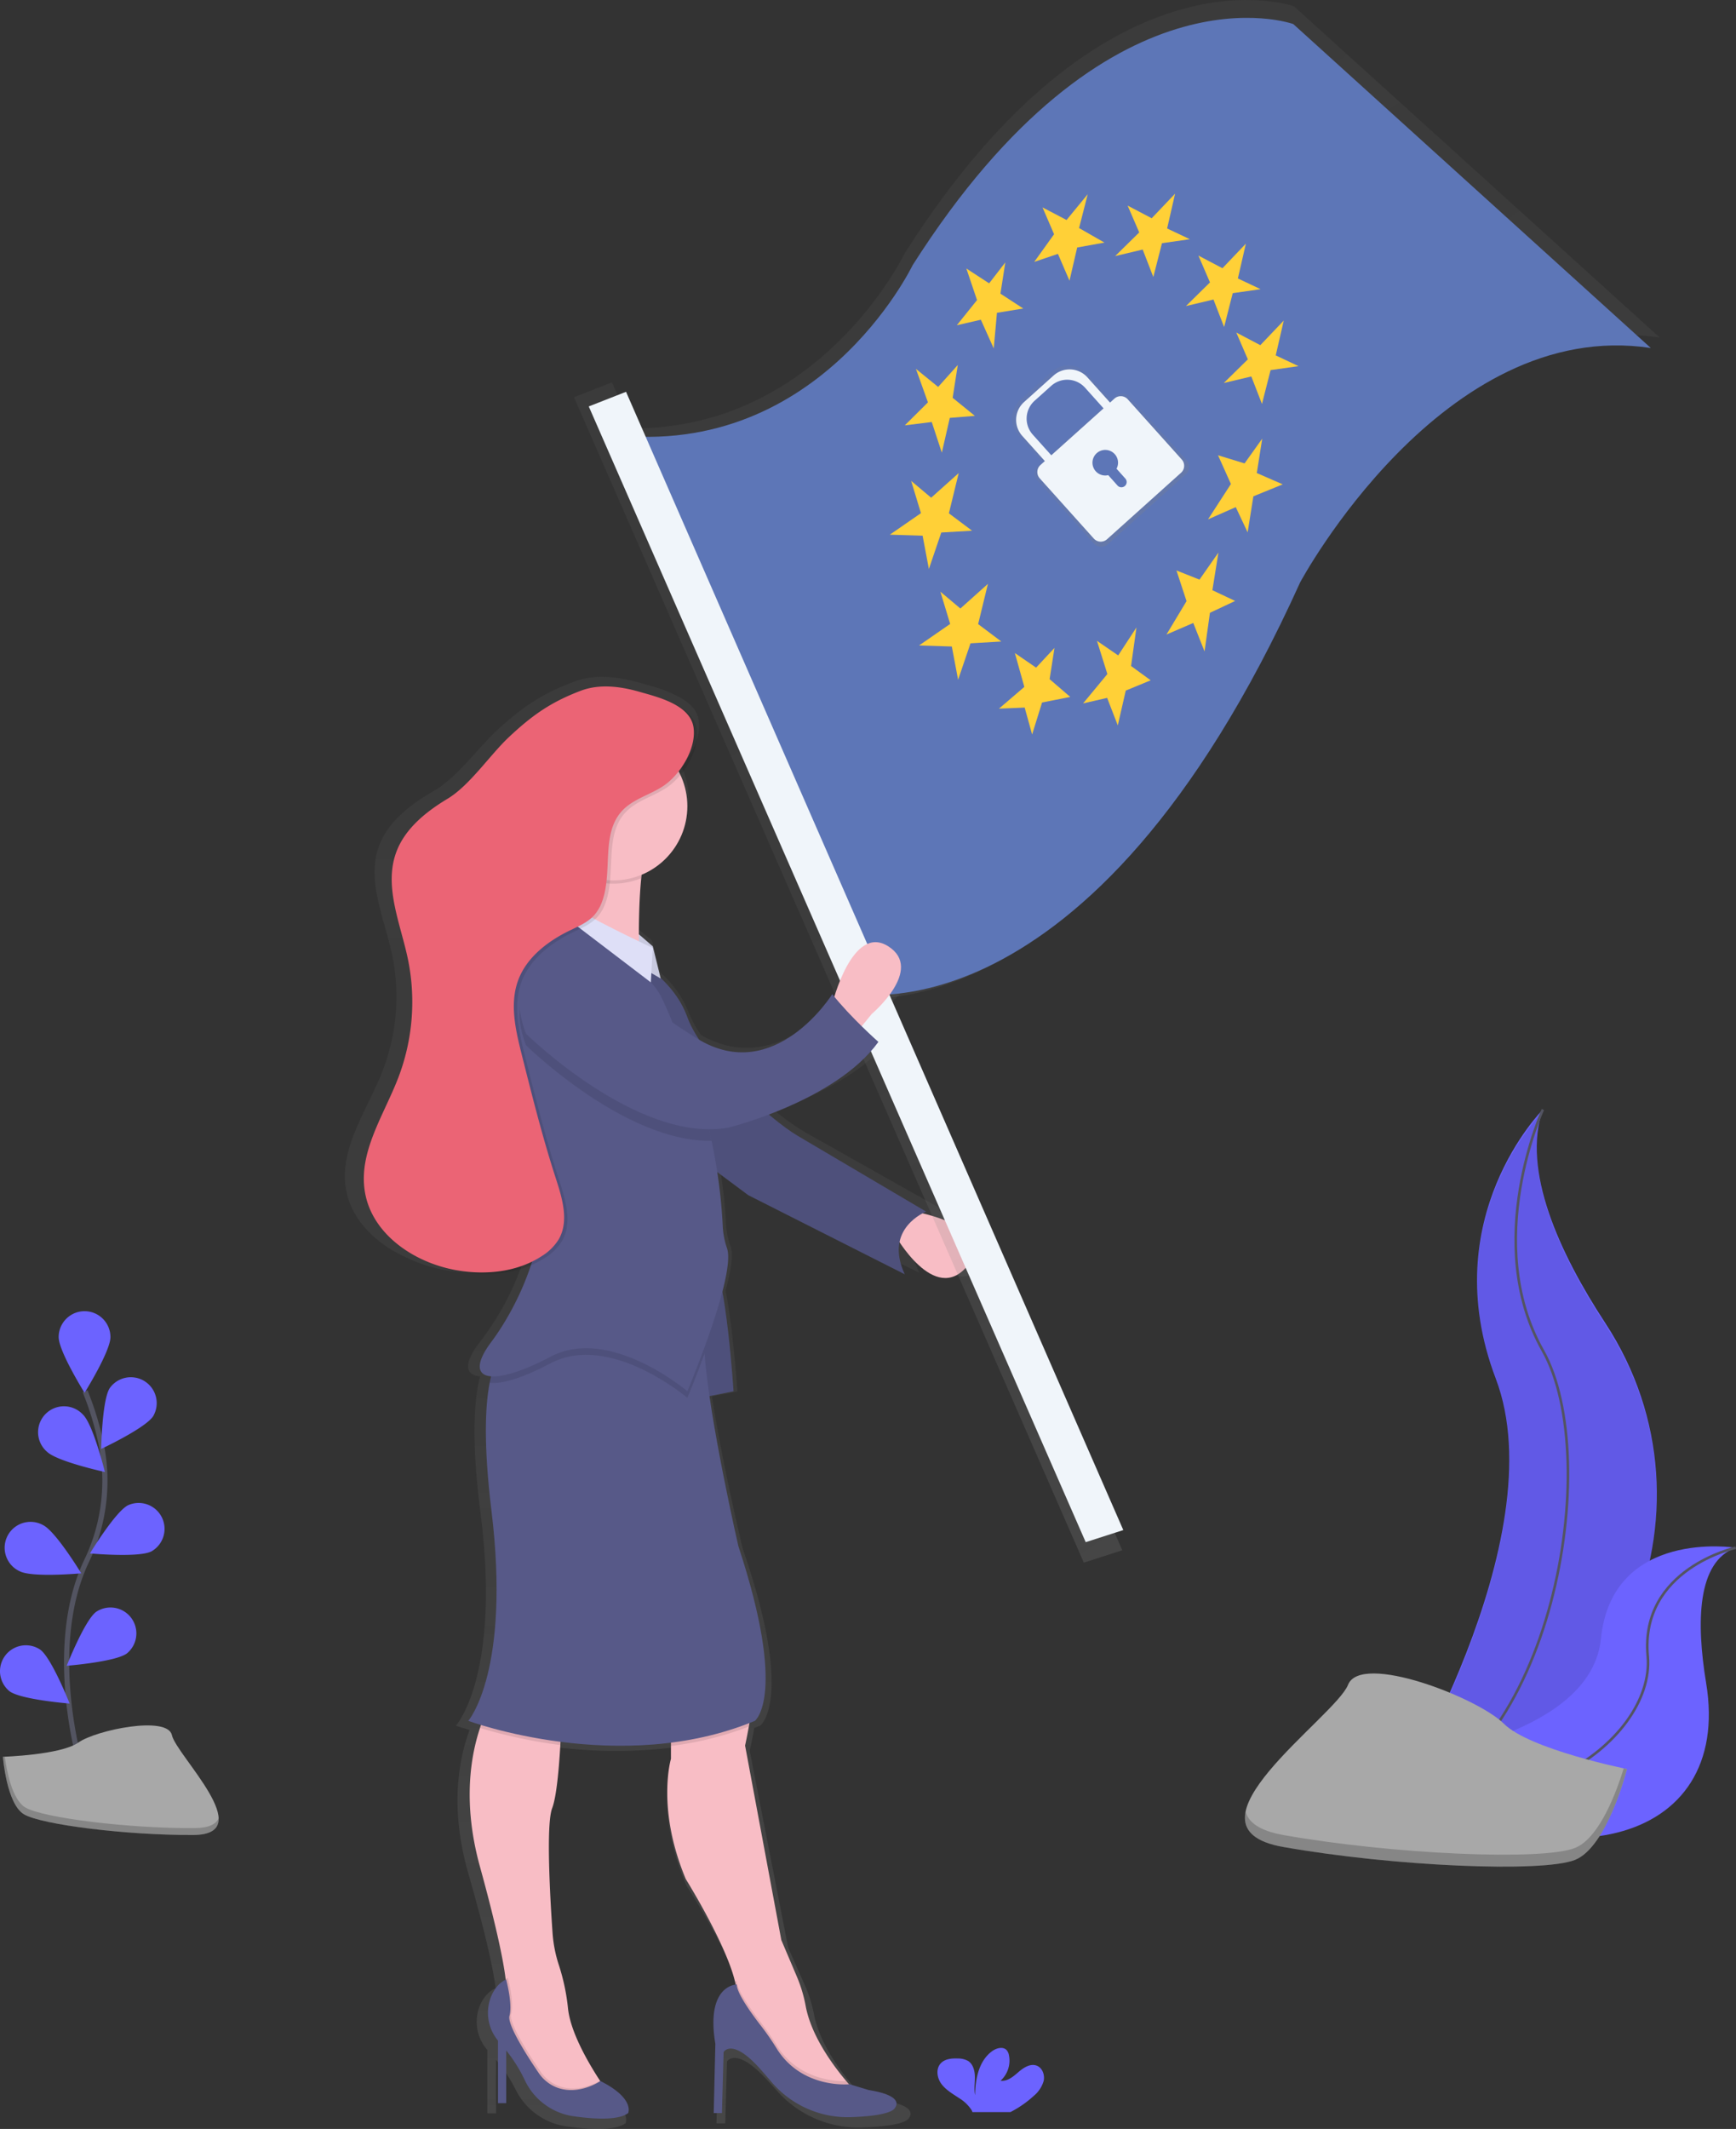 <?xml version="1.0" encoding="UTF-8" standalone="no"?>
<svg
   data-name="Layer 1"
   width="670.767"
   height="822.067"
   viewBox="0 0 670.767 822.067"
   version="1.1"
   id="svg16531"
   sodipodi:docname="undraw_gdpr_-3-xfb.svg"
   inkscape:version="1.1.2 (0a00cf5339, 2022-02-04)"
   xmlns:inkscape="http://www.inkscape.org/namespaces/inkscape"
   xmlns:sodipodi="http://sodipodi.sourceforge.net/DTD/sodipodi-0.dtd"
   xmlns:xlink="http://www.w3.org/1999/xlink"
   xmlns="http://www.w3.org/2000/svg"
   xmlns:svg="http://www.w3.org/2000/svg"
   xmlns:rdf="http://www.w3.org/1999/02/22-rdf-syntax-ns#"
   xmlns:cc="http://creativecommons.org/ns#"
   xmlns:dc="http://purl.org/dc/elements/1.1/">
  <rect x="0" y="0" width="670.767" height="822.067" fill="#333333" stroke="none"/>
  <sodipodi:namedview
     id="namedview16533"
     pagecolor="#ffffff"
     bordercolor="#666666"
     borderopacity="1.0"
     inkscape:pageshadow="2"
     inkscape:pageopacity="0.0"
     inkscape:pagecheckerboard="0"
     showgrid="false"
     inkscape:zoom="0.72430353"
     inkscape:cx="421.7845"
     inkscape:cy="443.87468"
     inkscape:window-width="1920"
     inkscape:window-height="1056"
     inkscape:window-x="1920"
     inkscape:window-y="1080"
     inkscape:window-maximized="1"
     inkscape:current-layer="svg16531" />
  <defs
     id="defs16397">
    <linearGradient
       id="0bbb0783-00db-46b0-92e3-e6ca2c0b643f-913"
       x1="436.86"
       y1="827.5"
       x2="436.86"
       y2="266.81"
       gradientUnits="userSpaceOnUse">
      <stop
         offset="0"
         stop-color="gray"
         stop-opacity="0.25"
         id="stop16388" />
      <stop
         offset="0.54"
         stop-color="gray"
         stop-opacity="0.12"
         id="stop16390" />
      <stop
         offset="1"
         stop-color="gray"
         stop-opacity="0.1"
         id="stop16392" />
    </linearGradient>
    <linearGradient
       id="307dda9f-981d-4ff4-9930-3a0d53b6cae3-914"
       x1="729.55"
       y1="449.33"
       x2="729.55"
       y2="-37.39"
       gradientTransform="rotate(-34.67,715.207,659.825)"
       xlink:href="#0bbb0783-00db-46b0-92e3-e6ca2c0b643f-913" />
    <linearGradient
       id="7f05ddf0-0286-4412-8910-1e0b2c479f08-915"
       x1="752.36"
       y1="126.67"
       x2="752.36"
       y2="59.43"
       gradientTransform="rotate(-34.67,715.207,659.825)"
       xlink:href="#0bbb0783-00db-46b0-92e3-e6ca2c0b643f-913" />
    <linearGradient
       inkscape:collect="always"
       xlink:href="#0bbb0783-00db-46b0-92e3-e6ca2c0b643f-913"
       id="linearGradient26349"
       gradientUnits="userSpaceOnUse"
       x1="436.86"
       y1="827.5"
       x2="436.86"
       y2="266.81"
       gradientTransform="translate(-178.23,-5.438)" />
  </defs>
  <title
     id="title16399">gdpr</title>
  <path
     d="m 362.54,467.652 a 15.42,15.42 0 0 1 1.46,-0.66 c 0,0 -41.23,-23.23 -52.71,-29.68 a 96.8,96.8 0 0 1 -11.84,-8.33 c 14.34,-5.2 34.4,-14.49 45,-28.44 0,0 -3,-2.5 -6.85,-6.13 l 4.14,-4.84 c 0,0 21.62,-17.42 6.76,-26.45 -12.08,-7.34 -19.7,12.15 -22.13,19.72 l -0.85,-1 c 0,0 -23.26,35.53 -54.63,17.86 a 43,43 0 0 1 -4.84,-8.83 39.93,39.93 0 0 0 -11,-15.42 l -3.19,-12.33 -5.69,-4.69 c 0,-6.74 0.22,-14.85 1,-22 q 0.07,-0.68 0.15,-1.35 c 11,-4.37 18.76,-14.73 18.76,-26.82 a 27.82,27.82 0 0 0 -2.84,-12.26 c 4.45,-5.09 7.68,-12 6.72,-18 -0.75,-4.65 -4.72,-7.68 -9.48,-9.82 -4.58,-2.32 -10.18,-3.68 -14.37,-4.82 -7.71,-2.09 -16.13,-3.08 -23.63,-0.37 -12.4,4.47 -20.06,9.62 -29.7,18.31 -7.62,6.87 -16,18.83 -25,24 -9,5.17 -17.81,11.87 -21.3,21.26 -4.92,13.28 1.82,27.55 4.86,41.33 a 79.42,79.42 0 0 1 -3.82,46.43 c -5.9,14.75 -16.45,29.16 -13.86,44.75 2,11.84 11.37,21 22.9,26.29 a 57.8,57.8 0 0 0 16.21,5.2 c 9.71,1.59 20.08,1.08 29.05,-2.59 a 107.73,107.73 0 0 1 -16.21,30 c -6.65,8.46 -6,13.06 -0.12,13.5 q -0.31,1.19 -0.58,2.53 c -1.91,9.37 -2.52,24.7 0.7,49.78 8.11,63.23 -9.46,82.58 -9.46,82.58 0,0 1.88,0.66 5.28,1.64 q -0.21,0.57 -0.42,1.17 c -3.72,10.56 -7.24,29.16 -0.12,54 7.67,26.7 9.92,39 10.57,44.28 v 0.31 c -0.77,0.3 -3.57,1.63 -5.63,5.78 a 16.42,16.42 0 0 0 2.46,18 v 24.5 h 3.38 v -20.65 a 58.32,58.32 0 0 1 7.57,11.51 26.11,26.11 0 0 0 20.14,14.26 c 8.7,1.18 18.3,1.61 22.3,-1.26 0,0 3,-5.65 -11.35,-12.5 l -0.12,-0.18 c -4.72,-6.88 -12,-18.82 -13.1,-28.19 a 78.33,78.33 0 0 0 -3.7,-16.89 v 0 a 49.62,49.62 0 0 1 -2.64,-12.75 c -1,-13.29 -2.74,-42.42 -0.16,-48.85 1.74,-4.33 2.77,-15.2 3.35,-24.7 0,-0.43 0.05,-0.86 0.08,-1.28 a 188.88,188.88 0 0 0 45.23,0.33 v 6.3 c 0,0 -6.08,19.36 6.08,47.1 0,0 16.49,25.19 20.22,40.07 q 0.16,0.64 0.29,1.25 c -2.21,0.26 -11.95,2.55 -8.34,23.19 l -0.68,27.1 h 3.38 l 0.68,-23.87 c 0,0 3.38,-5.81 14.87,6.45 q 2.61,2.79 4.72,5.17 a 41.93,41.93 0 0 0 32.82,13.84 c 7.38,-0.26 14.43,-1 17.19,-2.88 0,0 6.76,-5.16 -10.14,-7.74 l -7.78,-2.31 h -0.29 l -1.11,-1.24 c -5.9,-6.68 -14.47,-18 -16.66,-29.5 a 53,53 0 0 0 -3.66,-11.52 l -6.32,-14.22 -14.87,-76.06 c 0,0 0.78,-3.34 1.54,-7.43 0.08,-0.45 0.17,-0.92 0.25,-1.38 l 2.26,-0.87 c 0,0 13.52,-9.68 -6.76,-68.39 0,0 -7.88,-32.7 -11.87,-58.75 l 9.84,-1.89 c 0,0 -1.52,-23 -4.55,-39 2,-7.5 3.1,-14 1.85,-17.18 a 29.93,29.93 0 0 1 -1.72,-9 206.09,206.09 0 0 0 -2.23,-20.71 l 12.73,9 64.2,31 c -2.46,-5.06 -2.85,-9.21 -2.14,-12.56 4.68,6.69 17.1,21.62 27.82,9.33 10.94,-12.43 -9.96,-18.63 -18.35,-20.54 z"
     fill="url(#0bbb0783-00db-46b0-92e3-e6ca2c0b643f-913)"
     id="path16403"
     style="fill:url(#linearGradient26349)" />
  <path
     d="m 353.4,467.862 c 0,0 33.09,5.73 20.36,21 -12.73,15.27 -28,-12.09 -28,-12.09 z"
     fill="#f8bdc5"
     id="path16405" />
  <path
     d="m 243.31,369.232 c 0,0 16.54,7.64 22.27,23.54 5.73,15.9 31.82,39.45 42.63,45.82 10.81,6.37 49.63,29.27 49.63,29.27 0,0 -16.54,6.36 -8.27,24.18 l -60.45,-30.54 -27.35,-20.36 z"
     fill="#575988"
     id="path16407" />
  <path
     d="m 243.31,369.232 c 0,0 16.54,7.64 22.27,23.54 5.73,15.9 31.82,39.45 42.63,45.82 10.81,6.37 49.63,29.27 49.63,29.27 0,0 -16.54,6.36 -8.27,24.18 l -60.45,-30.54 -27.35,-20.36 z"
     opacity="0.1"
     id="path16409" />
  <path
     d="m 500.02,2.462 c 0,0 -72.88,-26.62 -150.38,95.21 0,0 -32.58,68 -105.38,67.73 l -7.8,-17.78 -14.69,5.77 197,450 14.86,-4.77 -92.78,-213.14 c 30.78,-2.36 99.37,-24.52 161.93,-162.65 0,0 56.2,-104.9 138.5,-92.5 z"
     fill="url(#307dda9f-981d-4ff4-9930-3a0d53b6cae3-914)"
     id="path16411"
     style="fill:url(#307dda9f-981d-4ff4-9930-3a0d53b6cae3-914)" />
  <path
     d="m 232.28,167.362 95.49,215.94 c 0,0 92.6,22.6 174.6,-158.44 0,0 55,-102.61 135.48,-90.48 L 499.71,9.292 c 0,0 -71.3,-26 -147.1,93.14 -0.01,0 -36.99,77.25 -120.33,64.93 z"
     fill="#5d76b7"
     id="path16413" />
  <polygon
     points="431.33,164.25 441.74,162.97 445.63,174.81 448.71,161.37 458.4,160.59 449.81,153.62 451.8,140.94 444.21,149.42 435.62,142.44 440.26,155.38 "
     fill="#ffd037"
     id="polygon16415"
     transform="translate(-81.72,-0.008)" />
  <polygon
     points="451.42,125.6 460.71,123.47 465.69,134.56 466.93,120.79 477.09,119.14 468.28,113.4 470.16,101.33 463.91,109.42 455.1,103.68 459.23,115.89 "
     fill="#ffd037"
     id="polygon16417"
     transform="translate(-81.72,-0.008)" />
  <polygon
     points="481.33,101.14 490.49,98.04 494.96,108.4 497.93,95.58 508.46,93.68 498.66,88.07 502,75 493.82,84.96 484.53,80.09 489,90.45 "
     fill="#ffd037"
     id="polygon16419"
     transform="translate(-81.72,-0.008)" />
  <polygon
     points="512.6,98.89 523.24,96.37 527.35,106.98 530.69,93.91 541.47,92.38 532.68,88.23 535.76,74.79 526.72,84.28 517.42,79.4 521.9,89.76 "
     fill="#ffd037"
     id="polygon16421"
     transform="translate(-81.72,-0.008)" />
  <polygon
     points="539.95,118.19 550.59,115.67 554.7,126.28 558.03,113.21 568.81,111.68 560.02,107.53 563.11,94.09 554.06,103.58 544.77,98.7 549.24,109.06 "
     fill="#ffd037"
     id="polygon16423"
     transform="translate(-81.72,-0.008)" />
  <polygon
     points="554.58,147.9 565.21,145.38 569.33,155.99 572.66,142.92 583.44,141.39 574.65,137.24 577.74,123.8 568.69,133.29 559.4,128.41 563.87,138.77 "
     fill="#ffd037"
     id="polygon16425"
     transform="translate(-81.72,-0.008)" />
  <polygon
     points="548.48,200.56 559.2,195.83 563.79,205.57 566.01,191.66 577.35,187.04 567.33,182.67 569.43,169.38 562.6,178.95 552.35,175.81 557.33,186.9 "
     fill="#ffd037"
     id="polygon16427"
     transform="translate(-81.72,-0.008)" />
  <polygon
     points="532.42,245.03 542.78,240.56 547.14,251.54 549.22,236.64 558.96,232.06 550.17,227.91 552.5,213.38 545.19,223.82 536.29,220.29 540.18,232.13 "
     fill="#ffd037"
     id="polygon16429"
     transform="translate(-81.72,-0.008)" />
  <polygon
     points="500.21,271.62 509.5,269.49 513.62,280.11 516.7,266.67 526.33,262.7 518.75,257.18 520.83,242.29 513.77,253.09 505.57,247.46 509.59,260.28 "
     fill="#ffd037"
     id="polygon16431"
     transform="translate(-81.72,-0.008)" />
  <polygon
     points="467.7,273.65 477.64,273.23 480.52,283.62 484.36,271.27 495.25,269.12 487.28,262.26 489.16,250.19 482.05,257.81 473.85,252.18 477.51,265.25 "
     fill="#ffd037"
     id="polygon16433"
     transform="translate(-81.72,-0.008)" />
  <polygon
     points="436.83,249.25 449.49,249.65 451.92,262.5 456.71,248.42 468.61,247.72 459.66,241 463.44,225.46 452.8,234.98 445.07,228.48 448.85,240.94 "
     fill="#ffd037"
     id="polygon16435"
     transform="translate(-81.72,-0.008)" />
  <polygon
     points="425.54,206.47 438.2,206.86 440.63,219.72 445.42,205.63 457.32,204.94 448.36,198.22 452.15,182.68 441.51,192.19 433.78,185.7 437.56,198.16 "
     fill="#ffd037"
     id="polygon16437"
     transform="translate(-81.72,-0.008)" />
  <path
     d="m 458.45,177.702 -22,-24.47 a 3.83,3.83 0 0 0 -5.41,-0.29 l -1.77,1.62 -9.2,-10.25 a 9.75,9.75 0 0 0 -13.77,-0.74 l -12,10.77 a 9.75,9.75 0 0 0 -0.74,13.77 l 9.2,10.25 -1.79,1.61 a 3.83,3.83 0 0 0 -0.29,5.41 l 22,24.47 a 3.83,3.83 0 0 0 5.41,0.29 l 30.08,-27 a 3.83,3.83 0 0 0 0.28,-5.44 z m -60.61,-10.14 a 9.75,9.75 0 0 1 0.74,-13.77 l 6.75,-6.06 a 9.75,9.75 0 0 1 13.77,0.74 l 7.55,8.41 -21.26,19.08 z m 34.08,13.86 3.56,4 a 2.146,2.146 0 1 1 -3.19,2.87 l -3.76,-4.19 a 5.2,5.2 0 1 1 3.39,-2.65 z"
     fill="url(#7f05ddf0-0286-4412-8910-1e0b2c479f08-915)"
     id="path16439"
     style="fill:url(#7f05ddf0-0286-4412-8910-1e0b2c479f08-915)" />
  <path
     d="m 407.08,145.012 -11.39,10.23 a 9.26,9.26 0 0 0 -0.7,13.08 l 9.65,10.75 2.49,-2.24 -8.08,-9 a 9.26,9.26 0 0 1 0.7,-13.08 l 6.41,-5.75 a 9.26,9.26 0 0 1 13.08,0.7 l 8.08,9 2.49,-2.24 -9.65,-10.75 a 9.26,9.26 0 0 0 -13.08,-0.7 z"
     fill="#f0f5fa"
     id="path16441" />
  <path
     d="m 430.59,153.932 -28.57,25.63 a 3.64,3.64 0 0 0 -0.28,5.14 l 20.87,23.24 a 3.64,3.64 0 0 0 5.14,0.28 l 28.58,-25.66 a 3.64,3.64 0 0 0 0.28,-5.14 l -20.84,-23.21 a 3.64,3.64 0 0 0 -5.18,-0.28 z m 0.81,27.05 3.38,3.77 a 2.025,2.025 0 1 1 -3,2.72 l -3.57,-4 a 4.94,4.94 0 1 1 3.22,-2.51 z"
     fill="#f0f5fa"
     id="path16443" />
  <polygon
     points="515.75,590.83 323.61,151.3 309.21,156.95 501.22,595.5 "
     fill="#f0f5fa"
     id="polygon16445"
     transform="translate(-81.72,-0.008)" />
  <path
     d="m 321.58,387.682 c 0,0 7.64,-31.18 21.64,-22.27 14,8.91 -6.36,26.09 -6.36,26.09 l -5.73,7 z"
     fill="#f8bdc5"
     id="path16447" />
  <polygon
     points="337,377.84 332.03,374.96 332.03,365.42 326.68,364.78 326.69,359.16 333.94,365.42 "
     fill="#dedff7"
     id="polygon16449"
     transform="translate(-81.72,-0.008)" />
  <polygon
     points="337,377.84 332.03,374.96 332.03,365.42 326.68,364.78 326.69,359.16 333.94,365.42 "
     opacity="0.1"
     id="polygon16451"
     transform="translate(-81.72,-0.008)" />
  <path
     d="m 266.54,485.042 4.23,54.73 12.65,-2.55 c 0,0 -2.81,-44.54 -8.43,-52.18 -5.62,-7.64 -8.45,0 -8.45,0 z"
     fill="#575988"
     id="path16453" />
  <path
     d="m 266.54,485.042 4.23,54.73 12.65,-2.55 c 0,0 -2.81,-44.54 -8.43,-52.18 -5.62,-7.64 -8.45,0 -8.45,0 z"
     opacity="0.1"
     id="path16455" />
  <path
     d="m 235.67,808.942 -20.36,3.18 -11.45,-8.91 -8.27,-26.09 v -9.56 a 21.06,21.06 0 0 0 -0.23,-3.42 c -0.61,-5.17 -2.73,-17.33 -10,-43.67 -6.71,-24.47 -3.39,-42.81 0.11,-53.22 a 47.11,47.11 0 0 1 4.34,-9.77 h 27.36 c 0,0 -0.15,7.59 -0.66,16.36 -0.55,9.37 -1.51,20.1 -3.16,24.37 -2.44,6.34 -0.77,35.07 0.15,48.18 a 51,51 0 0 0 2.49,12.56 v 0 a 80.4,80.4 0 0 1 3.49,16.66 c 1,9.25 7.89,21 12.33,27.81 2.26,3.38 3.86,5.52 3.86,5.52 z"
     fill="#f8bdc5"
     id="path16457" />
  <path
     d="m 332.4,809.562 -8.91,2.55 -17.18,-7 -21.64,-22.9 v -12.72 a 24.28,24.28 0 0 0 -0.69,-4.38 c -3.51,-14.68 -19,-39.52 -19,-39.52 -11.45,-27.36 -5.73,-46.45 -5.73,-46.45 v -19.74 c 0,0 29.91,-10.18 31.18,-6.36 0.71,2.14 -0.18,8.51 -1.09,13.67 -0.72,4 -1.45,7.32 -1.45,7.32 l 14,75.09 5.95,14 a 54,54 0 0 1 3.44,11.36 c 2.07,11.31 10.14,22.5 15.69,29.09 3.1,3.75 5.43,5.99 5.43,5.99 z"
     fill="#f8bdc5"
     id="path16459" />
  <path
     d="m 235.67,808.942 -20.36,3.18 -11.45,-8.91 -8.27,-26.09 v -9.56 a 21.06,21.06 0 0 0 -0.23,-3.42 4.76,4.76 0 0 1 0.87,-0.4 c 0,0 2.55,9.55 1.27,14 -1,3.55 7.67,16.81 11.24,22 a 15.07,15.07 0 0 0 7.33,5.82 c 6.95,2.46 13.62,-0.86 15.8,-2.14 2.2,3.38 3.8,5.52 3.8,5.52 z"
     opacity="0.1"
     id="path16461" />
  <path
     d="m 231.98,803.562 c 0,0 -8.06,5.62 -16.55,2.61 a 15.06,15.06 0 0 1 -7.33,-5.78 c -3.57,-5.23 -12.26,-18.49 -11.24,-22 1.27,-4.45 -1.27,-14 -1.27,-14 0,0 -3.23,1 -5.5,5.78 a 16.81,16.81 0 0 0 2.32,17.78 v 24.16 h 3.18 v -20.34 a 57.84,57.84 0 0 1 7.13,11.35 24.67,24.67 0 0 0 19,14.06 c 8.19,1.16 17.23,1.59 21,-1.24 -0.05,0 2.75,-5.57 -10.74,-12.38 z"
     fill="#575988"
     id="path16463" />
  <path
     d="m 332.4,809.562 -8.91,2.55 -17.18,-7 -21.64,-22.9 v -12.72 a 24.28,24.28 0 0 0 -0.69,-4.38 4.71,4.71 0 0 1 0.69,-0.07 c 0,3.31 5.64,11.19 9.6,16.3 a 99.84,99.84 0 0 1 5.77,8.35 c 8.24,13.28 22.51,14 26.9,13.92 3.13,3.71 5.46,5.95 5.46,5.95 z"
     opacity="0.1"
     id="path16465" />
  <path
     d="m 284.67,766.302 c 0,0 -12.09,0 -8.27,22.91 l -0.63,26.73 h 3.18 l 0.64,-23.54 c 0,0 3.18,-5.73 14,6.36 q 2.46,2.75 4.45,5.1 a 38.65,38.65 0 0 0 30.91,13.65 c 6.94,-0.26 13.59,-1 16.19,-2.84 0,0 6.36,-5.09 -9.55,-7.64 l -7.32,-2.23 c 0,0 -18.39,2 -28.22,-13.85 a 98.87,98.87 0 0 0 -5.78,-8.39 c -3.95,-5.07 -9.6,-12.95 -9.6,-16.26 z"
     fill="#575988"
     id="path16467" />
  <path
     d="m 189.86,657.492 h 27.36 c 0,0 -0.15,7.59 -0.66,16.36 a 193.24,193.24 0 0 1 -31,-6.59 47.11,47.11 0 0 1 4.3,-9.77 z"
     opacity="0.1"
     id="path16469" />
  <path
     d="m 289.3,666.712 a 126.66,126.66 0 0 1 -30.09,7.48 v -14.79 c 0,0 29.91,-10.18 31.18,-6.36 0.72,2.14 -0.17,8.52 -1.09,13.67 z"
     opacity="0.1"
     id="path16471" />
  <path
     d="m 291.67,664.492 c -52.18,21.64 -110.72,0 -110.72,0 0,0 16.54,-19.09 8.91,-81.45 -3,-24.73 -2.46,-39.85 -0.66,-49.1 2.73,-14.07 8.29,-14.53 8.29,-14.53 l 75.09,-8.91 c -0.67,2.55 -0.71,6.85 -0.34,12.2 1.79,25.34 13.06,74.34 13.06,74.34 19.1,57.91 6.37,67.45 6.37,67.45 z"
     fill="#575988"
     id="path16473" />
  <path
     d="m 251.58,323.412 c -1.94,2.91 -3.11,8.85 -3.81,15.69 -1.57,15.58 -0.65,35.85 -0.65,35.85 0,0 -38.82,21 -29.91,-6.36 a 68.36,68.36 0 0 0 -4.44,-50.9 c 0,0 45.18,-3.82 38.81,5.72 z"
     fill="#f8bdc5"
     id="path16475" />
  <path
     d="m 251.58,323.412 c -1.94,2.91 -3.11,8.85 -3.81,15.69 a 28.64,28.64 0 0 1 -29,-4.4 65.09,65.09 0 0 0 -6,-17 c 0,0 45.18,-3.83 38.81,5.71 z"
     opacity="0.1"
     id="path16477" />
  <circle
     cx="236.94"
     cy="311.322"
     r="28.64"
     fill="#f8bdc5"
     id="circle16479" />
  <path
     d="m 272.24,522.702 c -3.49,9.58 -6.66,17.07 -6.66,17.07 0,0 -29.91,-25.46 -52.81,-13.36 -10.81,5.7 -19.06,8.15 -23.56,7.53 2.73,-14.07 8.29,-14.53 8.29,-14.53 l 75.09,-8.91 c -0.68,2.55 -0.72,6.84 -0.35,12.2 z"
     opacity="0.1"
     id="path16481" />
  <path
     d="m 265.58,537.222 c 0,0 -29.91,-25.45 -52.81,-13.36 -22.9,12.09 -34.36,9.55 -22.91,-5.73 11.45,-15.28 26.73,-47.73 15.27,-71.91 -11.46,-24.18 -15.91,-62.36 -7,-72.54 8.91,-10.18 17.18,-21.64 17.18,-24.18 0,0 32.45,23.54 38.82,33.09 1.83,2.74 4.82,9.74 8.14,18.33 1.79,4.64 3.69,9.74 5.56,14.88 a 189.19,189.19 0 0 1 7.1,24.7 208.84,208.84 0 0 1 4.31,32.5 30.76,30.76 0 0 0 1.62,8.86 c 3.81,10.18 -15.28,55.36 -15.28,55.36 z"
     fill="#575988"
     id="path16483" />
  <path
     d="m 252.22,366.052 -0.75,13.28 -36.74,-28 c 0,0 -0.7,-5.62 8.85,0.1 9.55,5.72 28.64,14.62 28.64,14.62 z"
     fill="#dedff7"
     id="path16485" />
  <path
     d="m 274.92,440.502 c -33.61,0.62 -71.7,-36.91 -71.7,-36.91 -13.36,-35.63 31.82,-28 31.82,-28 0,0 3.72,9.58 27.23,25.33 1.79,4.64 3.69,9.74 5.56,14.88 a 189.19,189.19 0 0 1 7.09,24.7 z"
     opacity="0.1"
     id="path16487" />
  <path
     d="m 203.22,399.142 c 0,0 43.27,42.63 78.27,36.27 0,0 41.36,-10.18 57.91,-33.09 0,0 -10.82,-9.55 -17.82,-18.45 0,0 -22.27,35.63 -52.18,17.18 -29.91,-18.45 -34.36,-29.91 -34.36,-29.91 0,0 -45.18,-7.64 -31.82,28 z"
     fill="#575988"
     id="path16489" />
  <path
     d="m 248.05,267.692 c -7.26,-2.06 -15.19,-3 -22.25,-0.37 -11.68,4.41 -18.89,9.49 -28,18.06 -7.18,6.77 -15.08,18.57 -23.53,23.65 -8.45,5.08 -16.71,11.7 -20,21 -4.63,13.1 1.71,27.17 4.58,40.76 a 81.81,81.81 0 0 1 -3.6,45.79 c -5.56,14.54 -15.49,28.76 -13,44.14 2.61,16.45 19.12,27.61 35.53,30.42 11.18,1.92 23.28,0.74 32.78,-5.44 a 20,20 0 0 0 6.6,-6.5 c 4.05,-7 1.39,-15.81 -1.11,-23.51 -5.12,-15.77 -9.16,-31.87 -13.21,-47.95 -2.36,-9.39 -4.7,-19.46 -1.36,-28.55 3.26,-8.87 11.39,-15.08 19.89,-19.22 3.33,-1.62 6.88,-3.08 9.38,-5.8 a 16.13,16.13 0 0 0 3.13,-5.31 c 4.28,-11.41 -0.52,-26.13 7.74,-35.1 4.2,-4.56 10.67,-6.14 15.85,-9.55 6.54,-4.31 13,-14.49 11.77,-22.75 -1.34,-8.7 -13.68,-11.64 -21.19,-13.77 z"
     opacity="0.1"
     id="path16491" />
  <path
     d="m 246.77,267.052 c -7.26,-2.06 -15.19,-3 -22.25,-0.37 -11.68,4.41 -18.89,9.49 -28,18.06 -7.18,6.77 -15.08,18.57 -23.53,23.65 -8.45,5.08 -16.71,11.7 -20,21 -4.63,13.1 1.71,27.17 4.58,40.76 a 81.81,81.81 0 0 1 -3.6,45.79 c -5.56,14.54 -15.49,28.76 -13,44.14 2.61,16.45 19.12,27.61 35.53,30.42 11.18,1.92 23.28,0.74 32.78,-5.44 a 20,20 0 0 0 6.6,-6.5 c 4.05,-7 1.39,-15.81 -1.11,-23.51 -5.12,-15.77 -9.16,-31.87 -13.21,-47.95 -2.36,-9.39 -4.7,-19.46 -1.36,-28.55 3.26,-8.87 11.39,-15.08 19.89,-19.22 3.33,-1.62 6.88,-3.08 9.38,-5.8 a 16.13,16.13 0 0 0 3.13,-5.31 c 4.28,-11.41 -0.52,-26.13 7.74,-35.1 4.2,-4.56 10.67,-6.14 15.85,-9.55 6.54,-4.31 13,-14.49 11.77,-22.75 -1.33,-8.69 -13.67,-11.64 -21.19,-13.77 z"
     fill="#eb6475"
     id="path16493" />
  <path
     d="m 30.96,680.912 c 0,0 -13.26,-45 2.49,-78.14 a 71.09,71.09 0 0 0 5.75,-44.6 119.57,119.57 0 0 0 -6.31,-20.93"
     fill="none"
     stroke="#535461"
     stroke-miterlimit="10"
     stroke-width="2"
     id="path16495" />
  <path
     d="m 42.67,516.302 c 0,5.52 -10,21.51 -10,21.51 0,0 -10,-16 -10,-21.51 a 10,10 0 0 1 20,0 z"
     fill="#6c63ff"
     id="path16497" />
  <path
     d="m 59.18,546.852 c -3,4.63 -20.08,12.63 -20.08,12.63 0,0 0.31,-18.86 3.31,-23.49 a 10,10 0 0 1 16.77,10.86 z"
     fill="#6c63ff"
     id="path16499" />
  <path
     d="m 58.46,599.072 c -4.93,2.48 -23.71,0.77 -23.71,0.77 0,0 9.79,-16.12 14.71,-18.6 a 10,10 0 0 1 9,17.84 z"
     fill="#6c63ff"
     id="path16501" />
  <path
     d="m 49.02,638.462 c -4.44,3.28 -23.24,4.76 -23.24,4.76 0,0 6.92,-17.54 11.36,-20.82 a 10,10 0 0 1 11.88,16.06 z"
     fill="#6c63ff"
     id="path16503" />
  <path
     d="m 18.14,560.562 c 4,3.84 22.39,7.83 22.39,7.83 0,0 -4.51,-18.31 -8.47,-22.15 a 10,10 0 1 0 -13.92,14.32 z"
     fill="#6c63ff"
     id="path16505" />
  <path
     d="m 7.68,606.752 c 4.93,2.48 23.71,0.77 23.71,0.77 0,0 -9.79,-16.12 -14.71,-18.6 a 10,10 0 1 0 -9,17.84 z"
     fill="#6c63ff"
     id="path16507" />
  <path
     d="m 3.67,653.052 c 4.44,3.28 23.24,4.76 23.24,4.76 0,0 -6.92,-17.54 -11.36,-20.82 a 10,10 0 0 0 -11.88,16.06 z"
     fill="#6c63ff"
     id="path16509" />
  <path
     d="m 399.43,809.302 a 11.67,11.67 0 0 0 3.83,-5.78 c 0.5,-2.3 -0.48,-5.05 -2.68,-5.89 -2.46,-0.94 -5.09,0.76 -7.08,2.49 -1.99,1.73 -4.28,3.69 -6.89,3.32 a 10.48,10.48 0 0 0 3.24,-9.81 4.1,4.1 0 0 0 -0.9,-2 c -1.37,-1.46 -3.84,-0.83 -5.48,0.32 -5.2,3.66 -6.65,10.72 -6.68,17.08 -0.52,-2.29 -0.08,-4.68 -0.1,-7 -0.02,-2.32 -0.66,-5 -2.64,-6.22 a 8,8 0 0 0 -4,-0.95 c -2.34,-0.09 -4.94,0.15 -6.54,1.86 -2,2.12 -1.47,5.69 0.26,8 1.73,2.31 4.35,3.8 6.77,5.42 a 15,15 0 0 1 4.84,4.61 4.57,4.57 0 0 1 0.36,0.82 h 14.65 a 40.83,40.83 0 0 0 9.04,-6.27 z"
     fill="#6c63ff"
     id="path16511" />
  <path
     d="m 596.15,428.432 c 0,0 -41.84,41.84 -18.22,103.92 23.62,62.08 -40.49,165.32 -40.49,165.32 0,0 0.69,-0.1 2,-0.32 85.93,-15.17 128.62,-113.44 80.84,-186.45 -17.8,-27.15 -32.38,-58.99 -24.13,-82.47 z"
     fill="#6c63ff"
     id="path16513" />
  <path
     d="m 596.15,429.122 c 0,0 -41.84,41.84 -18.22,103.92 23.62,62.08 -40.49,165.32 -40.49,165.32 0,0 0.69,-0.1 2,-0.32 85.89,-15.17 128.58,-113.48 80.8,-186.48 -17.76,-27.11 -32.34,-59 -24.09,-82.44 z"
     opacity="0.1"
     id="path16515" />
  <path
     d="m 596.15,428.432 c 0,0 -23.62,51.28 0,93.12 23.62,41.84 4,159.25 -58.71,176.12"
     fill="none"
     stroke="#535461"
     stroke-miterlimit="10"
     id="path16517" />
  <path
     d="m 670.66,597.642 c 0,0 -47.74,-7.6 -52.09,35.18 -4.35,42.78 -91.8,48.74 -91.8,48.74 l 1.64,1.09 c 72.2,47.4 141.23,30.19 130.82,-32.75 -3.86,-23.41 -3.55,-46.91 11.43,-52.26 z"
     fill="#6c63ff"
     id="path16519" />
  <path
     d="m 670.66,597.642 c 0,0 -37.06,8.13 -34,41.83 3.06,33.7 -55.04,74.09 -109.89,42.09"
     fill="none"
     stroke="#535461"
     stroke-miterlimit="10"
     id="path16521" />
  <path
     d="m 628.66,683.102 c 0,0 -37.6,-7.54 -47.63,-17.54 -10.03,-10 -55.15,-27.57 -60.16,-15 -5.01,12.57 -67.68,55.1 -25.1,62.62 42.58,7.52 100.27,10 112.8,5 12.53,-5 20.09,-35.08 20.09,-35.08 z"
     fill="#a8a8a8"
     id="path16523" />
  <path
     d="m 495.77,708.562 c 42.62,7.52 100.27,10 112.8,5 9.55,-3.82 16.18,-22.16 18.8,-30.7 l 1.25,0.26 c 0,0 -7.52,30.08 -20.05,35.09 -12.53,5.01 -70.19,2.51 -112.8,-5 -12.3,-2.17 -15.82,-7.27 -14.49,-13.72 1.08,4.18 5.37,7.42 14.49,9.07 z"
     opacity="0.2"
     id="path16525" />
  <path
     d="m 1.13,678.362 c 0,0 22.41,-0.69 29.16,-5.5 6.75,-4.81 34.47,-10.55 36.14,-2.84 1.67,7.71 33.67,38.36 8.34,38.54 -25.33,0.18 -58.78,-3.94 -65.52,-8 -6.74,-4.06 -8.12,-22.2 -8.12,-22.2 z"
     fill="#a8a8a8"
     id="path16527" />
  <path
     d="m 75.25,705.902 c -25.3,0.2 -58.78,-3.94 -65.52,-8 -5.13,-3.13 -7.18,-14.34 -7.86,-19.52 h -0.75 c 0,0 1.42,18.07 8.16,22.18 6.74,4.11 40.22,8.25 65.52,8 7.3,-0.06 9.82,-2.66 9.69,-6.5 -1.02,2.34 -3.8,3.79 -9.24,3.84 z"
     opacity="0.2"
     id="path16529" />
</svg>
